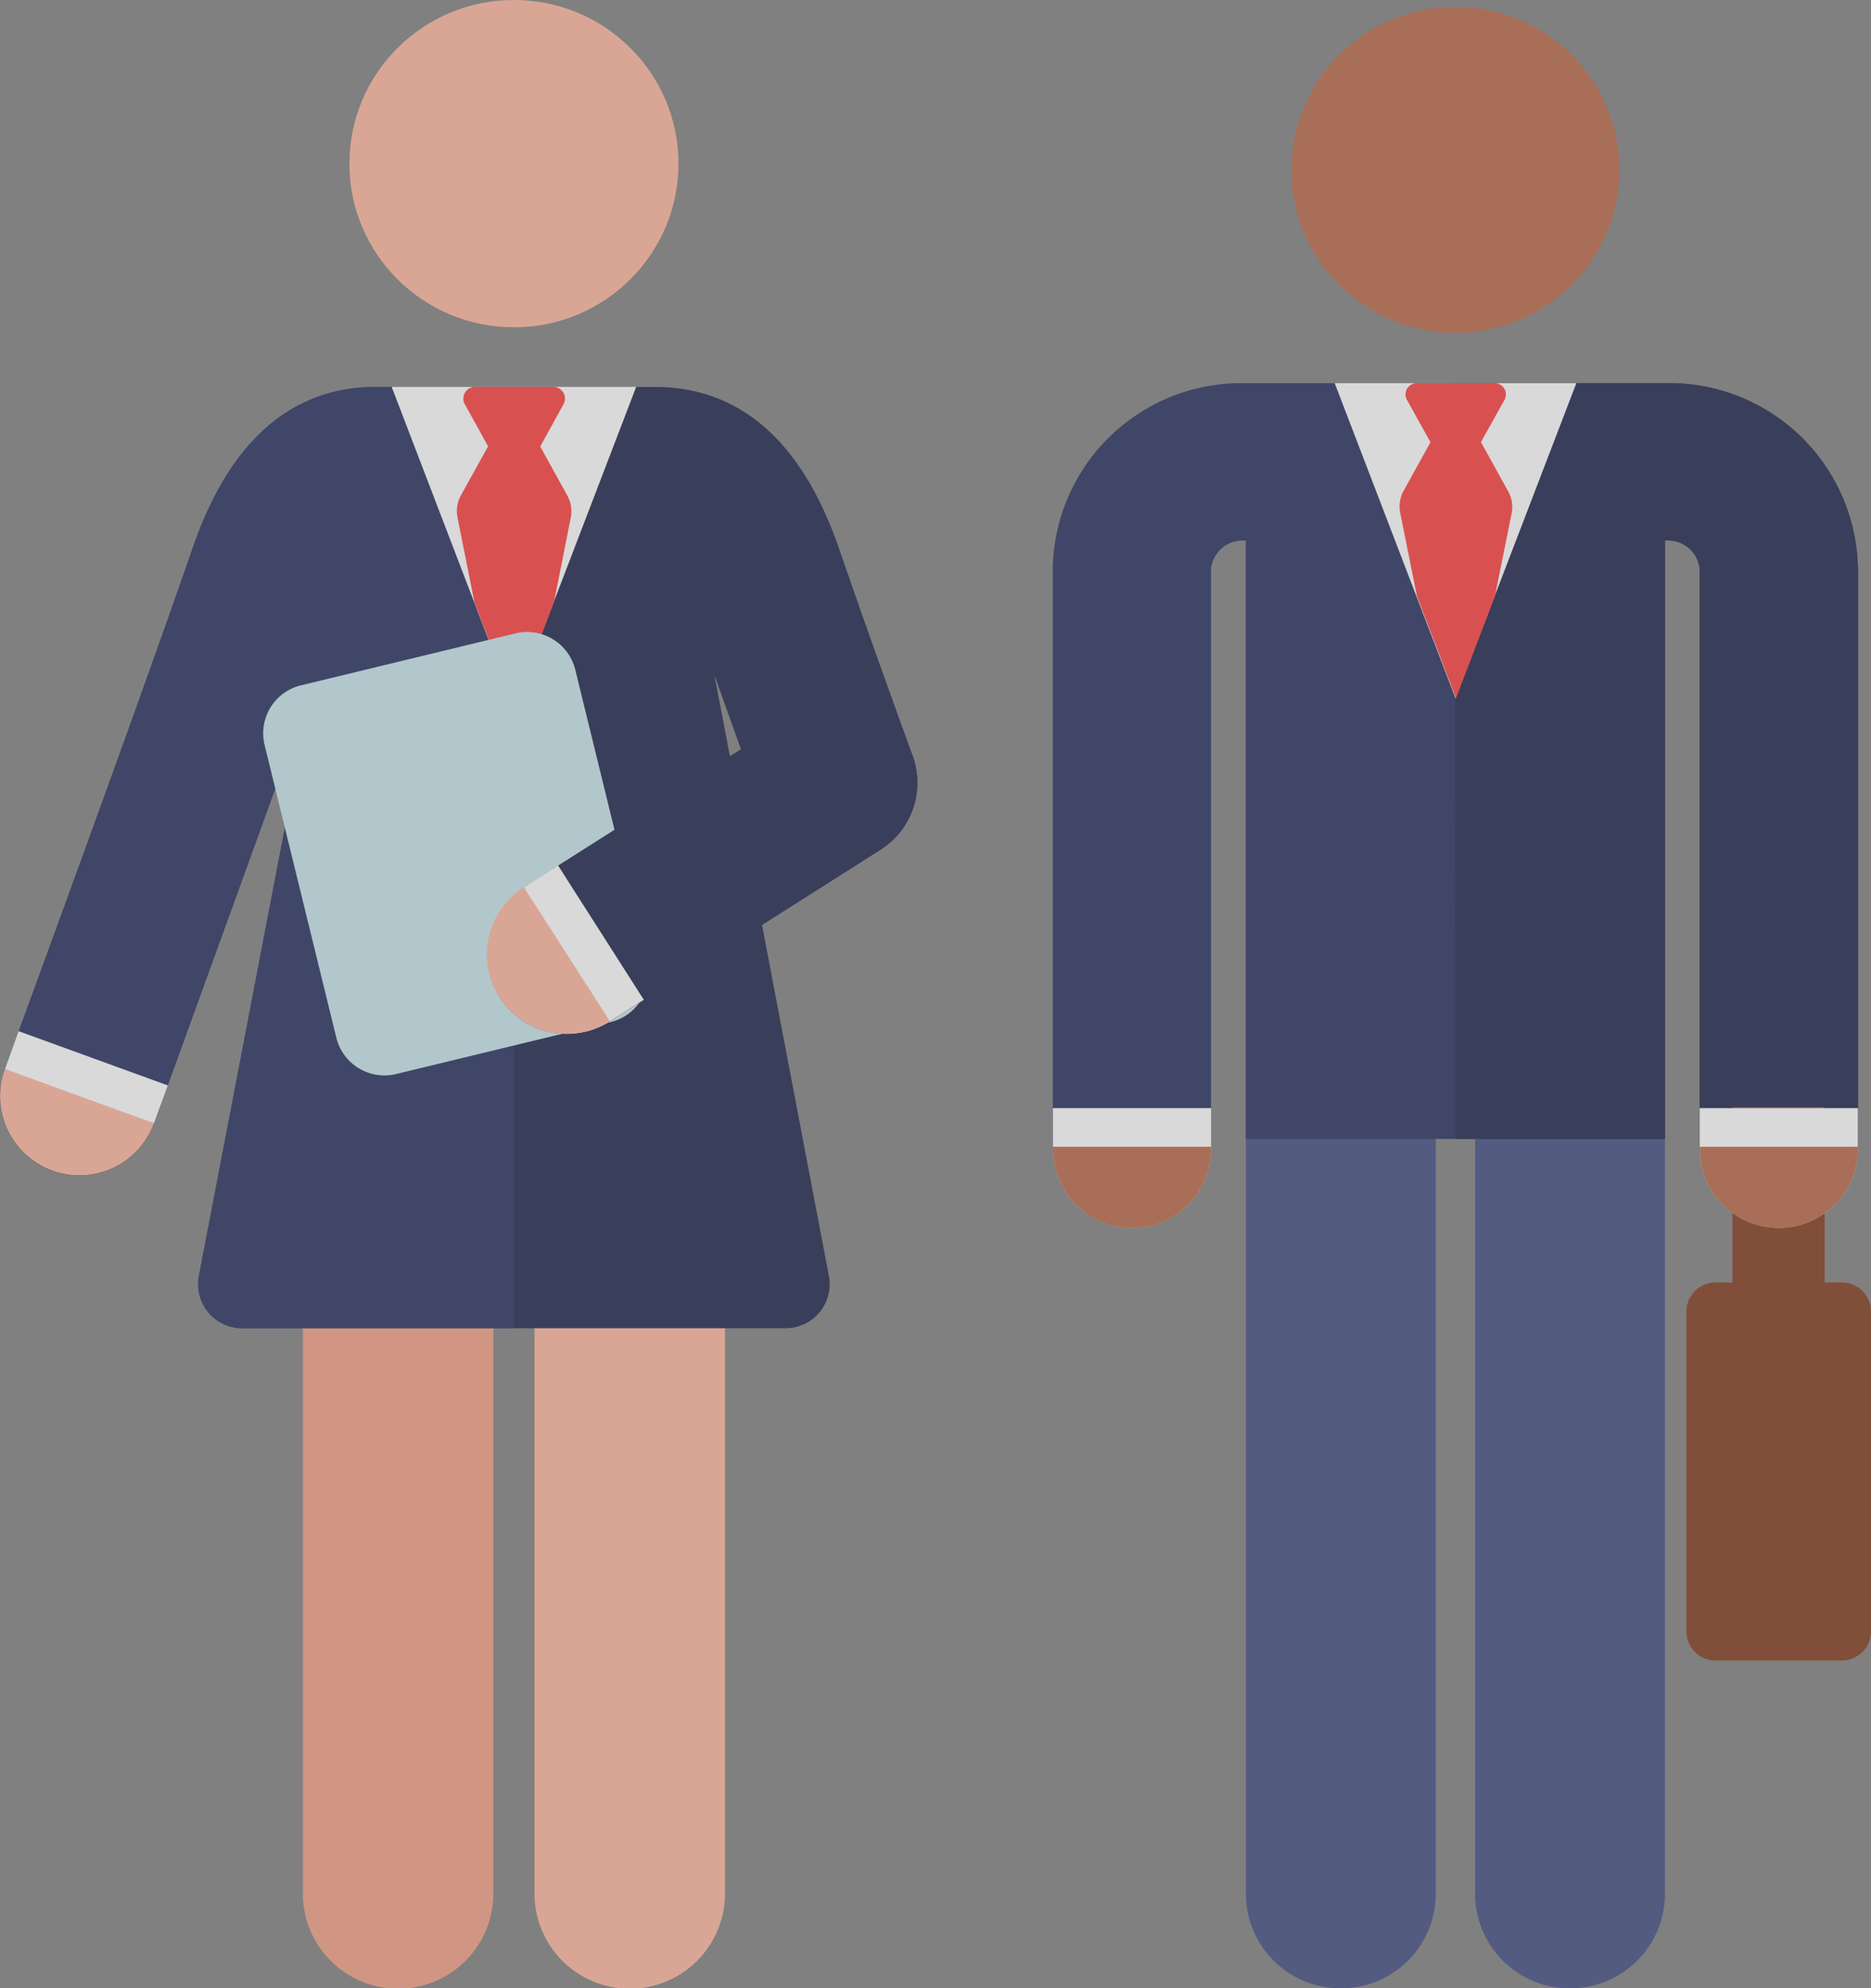 <svg xmlns="http://www.w3.org/2000/svg" viewBox="0 0 48 51"><rect x="0" y="0" width="48" height="51" fill="#808080" stroke="none"/><defs><style>.a{opacity:0.7;}.b{fill:#ffb69e;}.c{fill:#f2a085;}.d{fill:#1b224a;}.e{fill:#252d5c;}.f{fill:#fff;}.g{fill:#ff3c3c;}.h{fill:#c8e6eb;}.i{fill:#414b82;}.j{fill:#ba6746;}.k{fill:#80391b;}</style></defs><g class="a" transform="translate(-16.386)"><path class="b" d="M158.178,329.091V344.88a2.444,2.444,0,0,1-4.888,0V329.091Z" transform="translate(-123.192 -296.31)"/><path class="c" d="M98.842,329.091V344.88a2.444,2.444,0,0,1-4.888,0V329.091Z" transform="translate(-69.799 -296.31)"/><path class="d" d="M39.8,109.093c-.882-2.437-1.306-3.632-1.892-5.325-.93-2.692-2.478-4.083-4.6-4.136v0H26.043c-2.18,0-3.764,1.386-4.709,4.121-1.465,4.238-4.79,13.286-4.823,13.377a2.035,2.035,0,0,0,3.825,1.391c.028-.077,4.047-11.167,4.047-11.167l-2.893,15.082a1.128,1.128,0,0,0,1.111,1.34H36.54a1.129,1.129,0,0,0,1.111-1.34l-1.716-9.007,3.041-1.931A2.028,2.028,0,0,0,39.8,109.093Zm-5.085-2.068.68,1.9-.283.179Z" transform="translate(0 -89.705)"/><path class="e" d="M16.511,117.129c.033-.091,3.359-9.139,4.823-13.377.945-2.734,2.529-4.121,4.709-4.121H29.57v24.145H22.6a1.128,1.128,0,0,1-1.111-1.34l2.893-15.082s-4.019,11.089-4.047,11.167a2.035,2.035,0,0,1-3.825-1.391Z" transform="translate(0 -89.707)"/><path class="f" d="M122.98,99.631l-3.136,8.185-3.137-8.185Z" transform="translate(-90.273 -89.707)"/><path class="g" d="M133.466,102.416l.7-1.26-.6-1.086a.3.3,0,0,1,.262-.44h2.013a.3.3,0,0,1,.262.44l-.6,1.09.695,1.257a.838.838,0,0,1,.088.571l-.429,2.164-1.021,2.664-1.022-2.665-.431-2.163A.838.838,0,0,1,133.466,102.416Z" transform="translate(-105.258 -89.706)"/><g transform="translate(16.386 0)"><ellipse class="b" cx="4.221" cy="4.198" rx="4.221" ry="4.198" transform="translate(8.964 0)"/><path class="b" d="M20.337,276.684a2.035,2.035,0,0,1-3.825-1.391C16.516,275.282,20.346,276.659,20.337,276.684Z" transform="translate(-16.387 -247.872)"/></g><path class="f" d="M21.811,266.937l-3.829-1.392-.352.971,3.826,1.391Z" transform="translate(-1.119 -239.094)"/><path class="h" d="M92.737,172.759l-5.5,1.332a1.272,1.272,0,0,1-1.536-.929l-1.841-7.513a1.264,1.264,0,0,1,.934-1.528l5.5-1.332a1.272,1.272,0,0,1,1.536.929l1.841,7.513A1.264,1.264,0,0,1,92.737,172.759Z" transform="translate(-60.686 -146.541)"/><path class="d" d="M143.169,189.54a2.04,2.04,0,0,1-1.106-3.762l6.937-4.4a2.059,2.059,0,0,1,2.834.622,2.034,2.034,0,0,1-.626,2.819l-6.937,4.4A2.053,2.053,0,0,1,143.169,189.54Z" transform="translate(-112.236 -163.019)"/><path class="f" d="M142.939,222.9l-.876.556a2.034,2.034,0,0,0-.626,2.819,2.059,2.059,0,0,0,2.834.622l.868-.551Z" transform="translate(-112.236 -200.7)"/><path class="b" d="M142.064,228.486a2.034,2.034,0,0,0-.626,2.819,2.059,2.059,0,0,0,2.834.622Z" transform="translate(-112.237 -205.727)"/><g transform="translate(48.349 26.794)"><path class="i" d="M396.639,293.2a2.429,2.429,0,0,1-2.436-2.422V271.411a2.436,2.436,0,0,1,4.871,0v19.362A2.429,2.429,0,0,1,396.639,293.2Z" transform="translate(-388.323 -268.989)"/><path class="i" d="M337.934,293.2a2.429,2.429,0,0,1-2.436-2.422V271.411a2.436,2.436,0,0,1,4.871,0v19.362A2.429,2.429,0,0,1,337.934,293.2Z" transform="translate(-335.498 -268.989)"/></g><path class="e" d="M306.718,103.418a4.839,4.839,0,0,0-4.878-4.753h-10.9a4.839,4.839,0,0,0-4.878,4.753v14.84a2.03,2.03,0,0,0,4.06,0V103.435a.815.815,0,0,1,.819-.733h.073v15.351h10.751V102.7h.072a.815.815,0,0,1,.819.733v14.823a2.03,2.03,0,0,0,4.06,0v-14.83S306.718,103.421,306.718,103.418Z" transform="translate(-242.668 -88.837)"/><path class="d" d="M399.448,103.418a4.839,4.839,0,0,0-4.878-4.753h-5.453l.005,19.388H394.5V102.7h.073a.815.815,0,0,1,.819.733v14.823a2.03,2.03,0,0,0,4.06,0v-14.83S399.449,103.421,399.448,103.418Z" transform="translate(-335.398 -88.837)"/><ellipse class="j" cx="4.207" cy="4.183" rx="4.207" ry="4.183" transform="translate(49.517 0.173)"/><g transform="translate(59.651 28.395)"><path class="k" d="M452.329,339.971h-3.237a.747.747,0,0,1-.749-.745V331.02a.747.747,0,0,1,.749-.745h3.237a.747.747,0,0,1,.749.745v8.207A.747.747,0,0,1,452.329,339.971Z" transform="translate(-448.343 -325.772)"/><rect class="k" width="2.365" height="5.056" transform="translate(1.18)"/></g><g transform="translate(43.397 28.425)"><path class="f" d="M286.058,285.367v1.041a2.03,2.03,0,0,0,4.06,0v-1.041Z" transform="translate(-286.058 -285.367)"/><path class="f" d="M451.73,285.367v1.041a2.03,2.03,0,0,0,4.06,0v-1.041Z" transform="translate(-435.136 -285.367)"/></g><g transform="translate(43.397 29.414)"><path class="j" d="M286.058,295.3v.052a2.03,2.03,0,0,0,4.06,0V295.3Z" transform="translate(-286.058 -295.297)"/><path class="j" d="M451.73,295.3v.052a2.03,2.03,0,0,0,4.06,0V295.3Z" transform="translate(-435.136 -295.297)"/></g><path class="f" d="M358.241,98.665l3.1,8.083,3.1-8.083Z" transform="translate(-307.614 -88.837)"/><path class="g" d="M377.507,101.428l-.691-1.251.6-1.079a.292.292,0,0,0,0-.291.3.3,0,0,0-.254-.144h-1.988a.3.3,0,0,0-.254.144.292.292,0,0,0,0,.291l.6,1.082-.689,1.247a.828.828,0,0,0-.087.564l.431,2.144,1,2.611,1-2.62.43-2.135A.828.828,0,0,0,377.507,101.428Z" transform="translate(-322.436 -88.836)"/></g></svg>